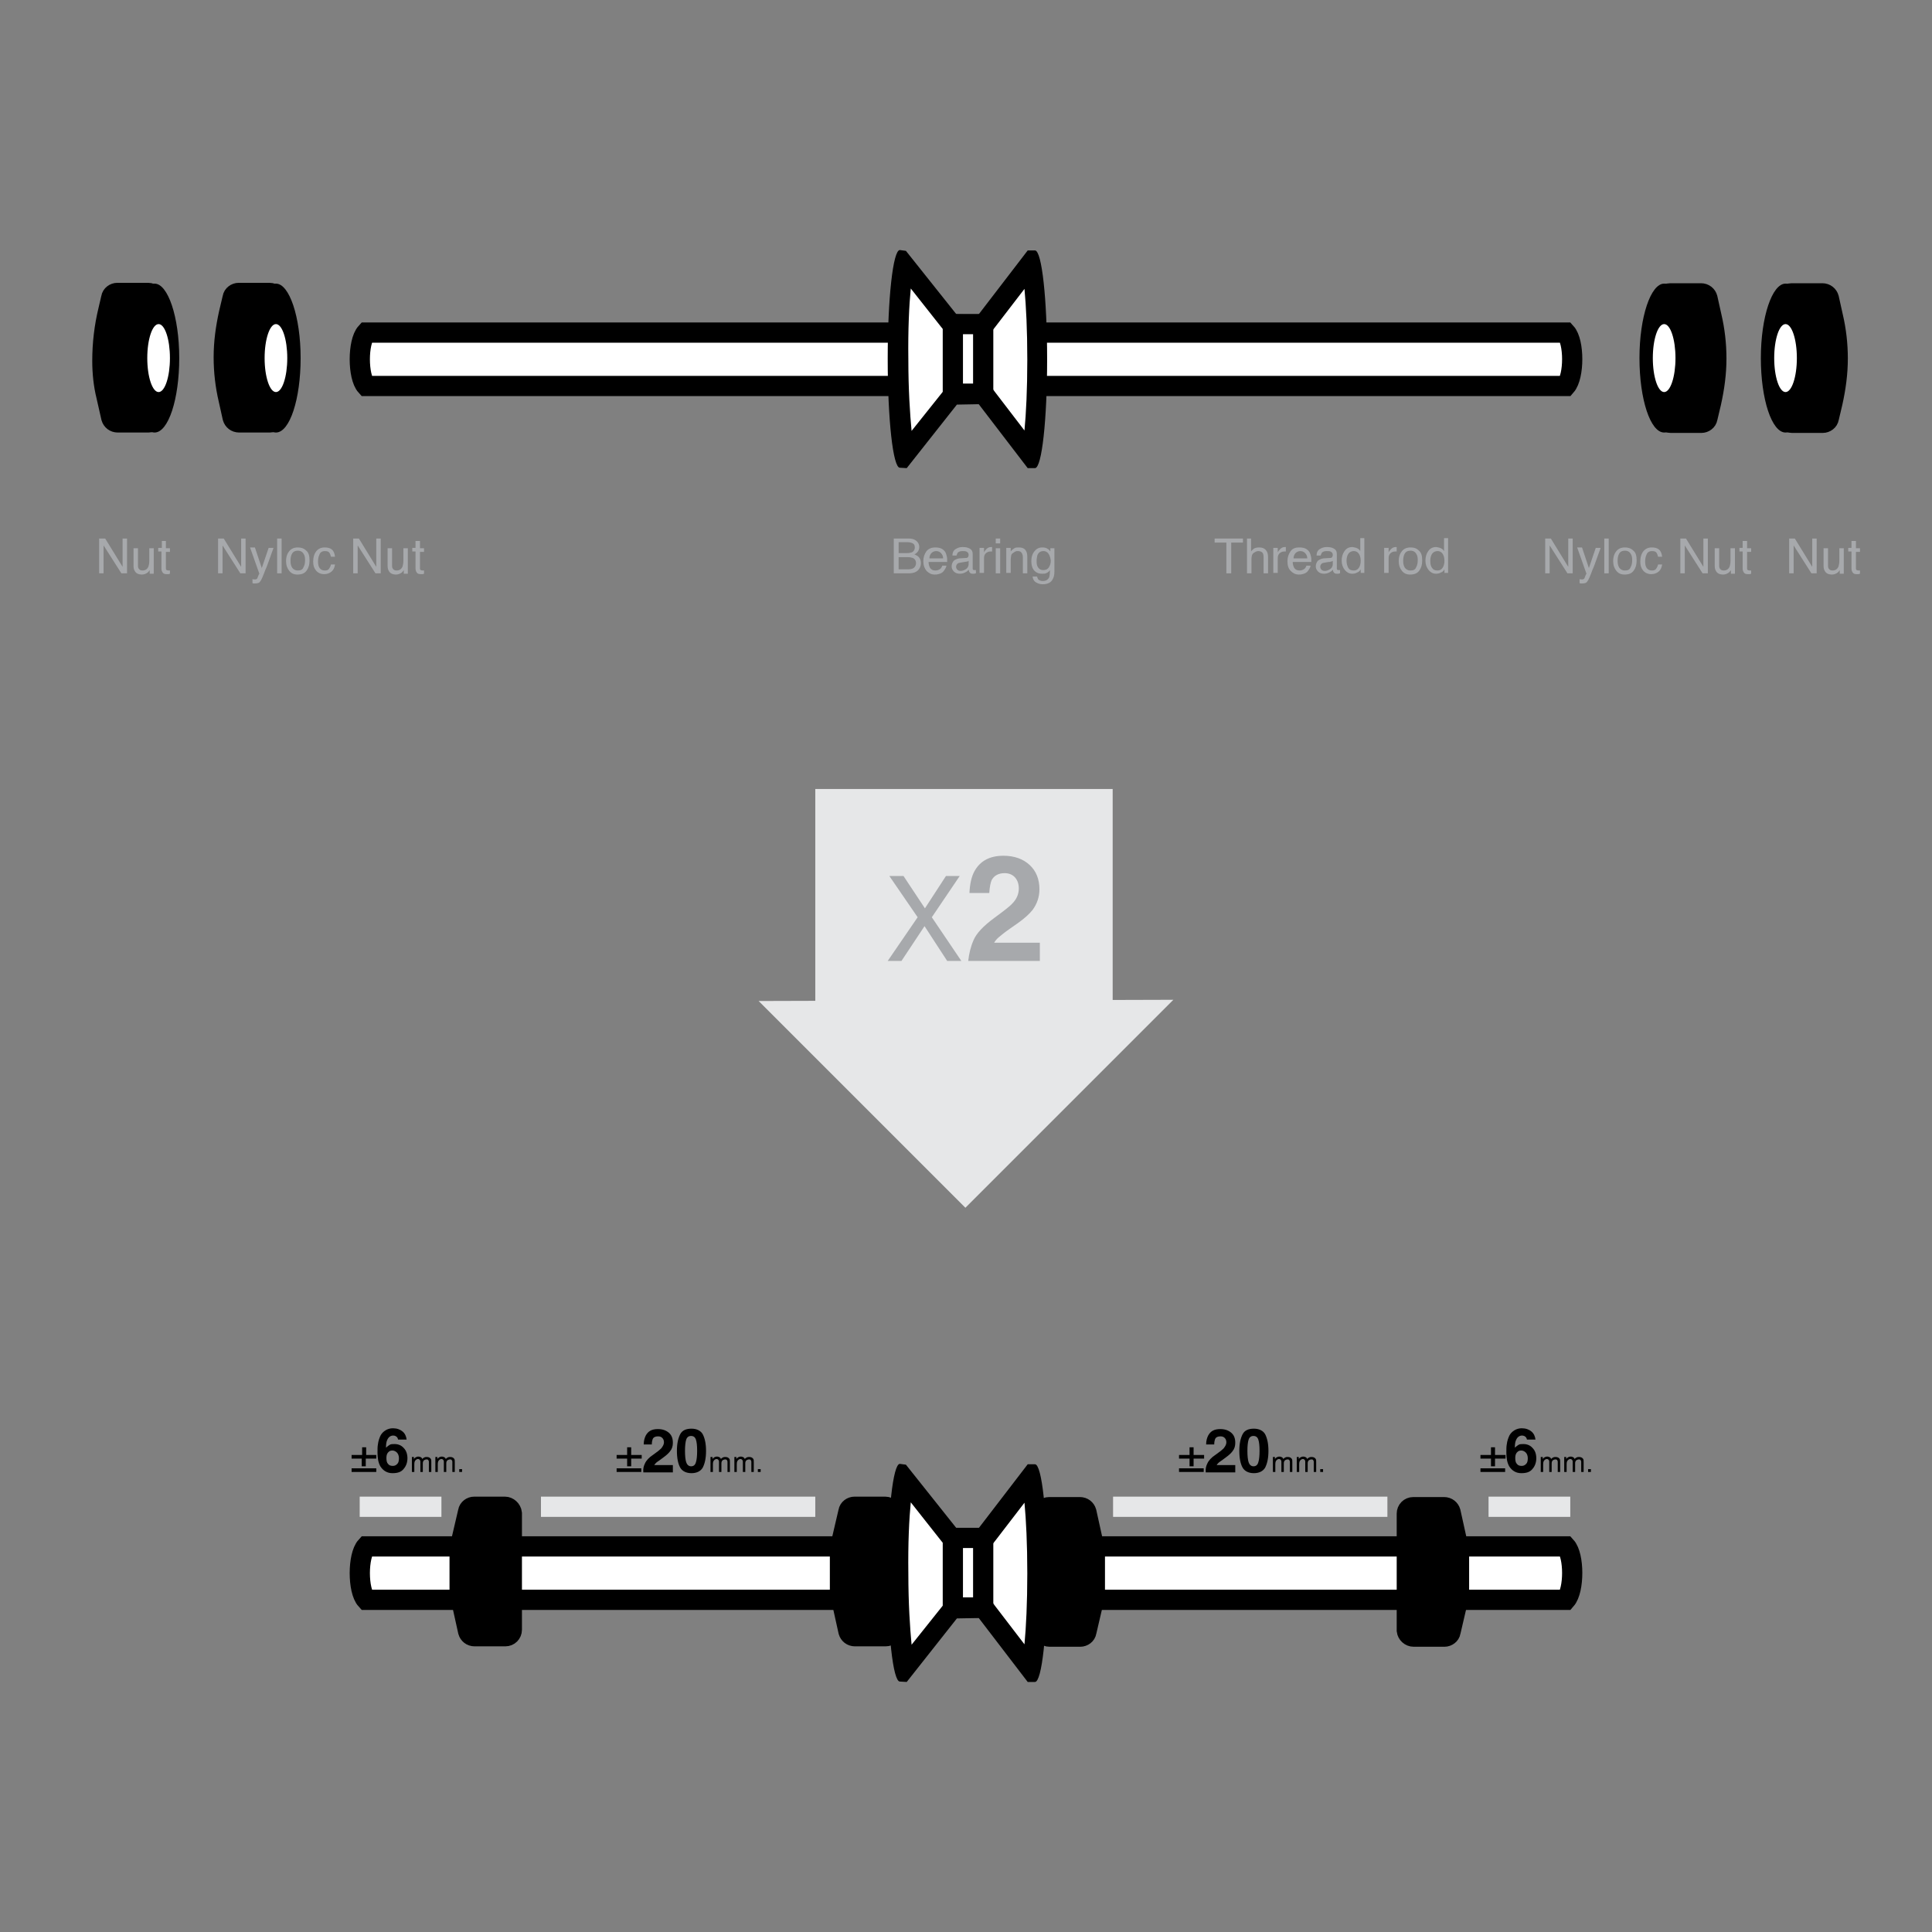 <?xml version="1.0" encoding="utf-8"?>
<!-- Generator: Adobe Illustrator 19.1.0, SVG Export Plug-In . SVG Version: 6.00 Build 0)  -->
<svg version="1.1" id="Layer_1" xmlns="http://www.w3.org/2000/svg" xmlns:xlink="http://www.w3.org/1999/xlink" x="0px" y="0px"
	 viewBox="0 0 477.5 477.5" style="enable-background:new 0 0 477.5 477.5;" xml:space="preserve">
<rect x="0" y="0" width="477.5" height="477.5" fill="#808080" stroke="none"/>
<style type="text/css">
	.st0{fill:#FFFFFF;stroke:#000000;stroke-width:5;stroke-miterlimit:10;}
	.st1{fill:#FFFFFF;}
	.st2{stroke:#000000;stroke-width:5;stroke-miterlimit:10;}
	.st3{fill:#A7A9AC;}
	.st4{fill:#E6E7E8;}
	.st5{stroke:#E6E7E8;stroke-width:5;stroke-miterlimit:10;}
</style>
<g>
	<path class="st0" d="M387,395.4H90.5c-2.1-2.3-2.1-10.9,0-13.2H387C389.1,384.5,389.1,393,387,395.4z"/>
	<g>
		<g>
			<path class="st1" d="M243.2,397.3l-7.9,0.2l-11.8,14.8c-0.8-3.5-1.6-12-1.6-23.7c0-11.5,0.8-20,1.6-23.5l11.8,14.9l7.8,0.2
				l11.6-15.2c0.8,3.5,1.6,12,1.6,23.7s-0.8,20.2-1.6,23.7L243.2,397.3z"/>
			<path d="M225.1,371.3l7.5,9.5l1.5,1.8l2.3,0.1l5.4,0.1l2.5,0.1l1.6-2l7.3-9.5c0.4,4.2,0.7,10.1,0.7,17.5c0,7.3-0.3,13.3-0.7,17.5
				l-7.2-9.4l-1.5-2l-2.5,0.1l-5.4,0.1l-2.3,0.1l-1.5,1.8l-7.5,9.4c-0.4-4.2-0.8-10.2-0.8-17.6C224.4,381.4,224.7,375.4,225.1,371.3
				 M222.4,361.8c-1.7,0-3,12-3,26.9s1.3,26.9,3,26.9l1.7,0.1l12.4-15.7l5.4-0.1l12.1,15.8h1.8c1.7,0,3-12,3-26.9
				c0-14.8-1.3-26.9-3-26.9h-1.8l-12.2,15.9l-5.4-0.1l-12.5-15.7L222.4,361.8L222.4,361.8z"/>
		</g>
		<rect x="235.5" y="380.1" class="st0" width="7.5" height="17.2"/>
	</g>
	<path class="st2" d="M259.4,404.5h7.6c0.7,0,1.4-0.5,1.5-1.2l2.1-9c0-0.1,0-0.2,0-0.4v-10.4c0-0.1,0-0.2,0-0.3l-2.1-9.5
		c-0.2-0.7-0.8-1.2-1.6-1.2h-7.6c-0.9,0-1.6,0.7-1.6,1.6v28.9C257.8,403.8,258.5,404.5,259.4,404.5z"/>
	<path class="st2" d="M218.8,372.4h-7.6c-0.7,0-1.4,0.5-1.5,1.2l-2.1,9c0,0.1,0,0.2,0,0.4v10.4c0,0.1,0,0.2,0,0.3l2.1,9.5
		c0.2,0.7,0.8,1.2,1.6,1.2h7.6c0.9,0,1.6-0.7,1.6-1.6V374C220.4,373.1,219.6,372.4,218.8,372.4z"/>
	<path class="st2" d="M349.4,404.5h7.6c0.7,0,1.4-0.5,1.5-1.2l2.1-9c0-0.1,0-0.2,0-0.4v-10.4c0-0.1,0-0.2,0-0.3l-2.1-9.5
		c-0.2-0.7-0.8-1.2-1.6-1.2h-7.6c-0.9,0-1.6,0.7-1.6,1.6v28.9C347.8,403.8,348.5,404.5,349.4,404.5z"/>
	<path class="st2" d="M124.8,372.4h-7.6c-0.7,0-1.4,0.5-1.5,1.2l-2.1,9c0,0.1,0,0.2,0,0.4v10.4c0,0.1,0,0.2,0,0.3l2.1,9.5
		c0.2,0.7,0.8,1.2,1.6,1.2h7.6c0.9,0,1.6-0.7,1.6-1.6V374C126.4,373.1,125.6,372.4,124.8,372.4z"/>
</g>
<g>
	<path class="st0" d="M387,95.4H90.5c-2.1-2.3-2.1-10.9,0-13.2H387C389.1,84.5,389.1,93,387,95.4z"/>
	<g>
		<g>
			<path class="st1" d="M243.2,97.3l-7.9,0.2l-11.8,14.8c-0.8-3.5-1.6-12-1.6-23.7c0-11.5,0.8-20,1.6-23.5l11.8,14.9l7.8,0.2
				l11.6-15.2c0.8,3.5,1.6,12,1.6,23.7s-0.8,20.2-1.6,23.7L243.2,97.3z"/>
			<path d="M225.1,71.3l7.5,9.5l1.5,1.8l2.3,0.1l5.4,0.1l2.5,0.1l1.6-2l7.3-9.5c0.4,4.2,0.7,10.1,0.7,17.5s-0.3,13.3-0.7,17.5
				l-7.2-9.4l-1.5-2l-2.5,0.1l-5.4,0.1l-2.3,0.1l-1.5,1.8l-7.5,9.4c-0.4-4.2-0.8-10.2-0.8-17.6C224.4,81.4,224.7,75.4,225.1,71.3
				 M222.4,61.8c-1.7,0-3,12-3,26.9s1.3,26.9,3,26.9l1.7,0.1l12.4-15.7l5.4-0.1l12.1,15.8h1.8c1.7,0,3-12,3-26.9
				c0-14.8-1.3-26.9-3-26.9h-1.8l-12.2,15.9l-5.4-0.1l-12.5-15.7L222.4,61.8L222.4,61.8z"/>
		</g>
		<rect x="235.5" y="80.1" class="st0" width="7.5" height="17.2"/>
	</g>
	<path class="st2" d="M36.6,72.4H29c-0.7,0-1.4,0.5-1.5,1.2l-0.7,3c-1,4.1-1.5,8.3-1.5,12.6v0c0,2.9,0.3,5.9,1,8.7l1.2,5.3
		c0.2,0.7,0.8,1.2,1.6,1.2h7.6c0.9,0,1.6-0.7,1.6-1.6V74C38.2,73.1,37.5,72.4,36.6,72.4z"/>
	<g>
		<path d="M38.2,104.3c-1.1-0.8-3.6-6.2-3.6-15.8s2.4-15,3.6-15.8c1.1,0.8,3.6,6.2,3.6,15.8S39.3,103.5,38.2,104.3z"/>
		<path d="M38.2,78.7c0.6,2.4,1.1,5.7,1.1,9.8s-0.5,7.4-1.1,9.8c-0.6-2.4-1.1-5.7-1.1-9.8S37.6,81.1,38.2,78.7 M38.2,70.1
			c-3.3,0-6.1,8.2-6.1,18.4s2.7,18.4,6.1,18.4s6.1-8.2,6.1-18.4S41.5,70.1,38.2,70.1L38.2,70.1z"/>
	</g>
	<path class="st2" d="M66.6,72.4H59c-0.7,0-1.4,0.5-1.5,1.2l-0.9,3.8c-0.8,3.6-1.3,7.2-1.3,10.9v0c0,3.5,0.4,7,1.2,10.4l1,4.5
		c0.2,0.7,0.8,1.2,1.6,1.2h7.6c0.9,0,1.6-0.7,1.6-1.6V74C68.2,73.1,67.5,72.4,66.6,72.4z"/>
	<g>
		<path d="M68.2,104.3c-1.1-0.8-3.6-6.2-3.6-15.8c0-9.7,2.4-15,3.6-15.8c1.1,0.8,3.6,6.2,3.6,15.8C71.8,98.1,69.3,103.5,68.2,104.3z
			"/>
		<path d="M68.2,78.7c0.6,2.4,1.1,5.7,1.1,9.8s-0.5,7.4-1.1,9.8c-0.6-2.4-1.1-5.7-1.1-9.8S67.6,81.1,68.2,78.7 M68.2,70.1
			c-3.3,0-6.1,8.2-6.1,18.4c0,10.2,2.7,18.4,6.1,18.4s6.1-8.2,6.1-18.4C74.3,78.3,71.5,70.1,68.2,70.1L68.2,70.1z"/>
	</g>
	<path class="st2" d="M442.9,104.5h7.6c0.7,0,1.4-0.5,1.5-1.2l0.9-3.8c0.8-3.6,1.3-7.2,1.3-10.9v0c0-3.5-0.4-7-1.2-10.4l-1-4.5
		c-0.2-0.7-0.8-1.2-1.6-1.2h-7.6c-0.9,0-1.6,0.7-1.6,1.6v28.9C441.3,103.8,442,104.5,442.9,104.5z"/>
	<g>
		<path d="M441.3,104.3c-1.1-0.8-3.6-6.2-3.6-15.8c0-9.7,2.4-15,3.6-15.8c1.1,0.8,3.6,6.2,3.6,15.8
			C444.9,98.1,442.4,103.5,441.3,104.3z"/>
		<path d="M441.3,78.7c0.6,2.4,1.1,5.7,1.1,9.8s-0.5,7.4-1.1,9.8c-0.6-2.4-1.1-5.7-1.1-9.8S440.7,81.1,441.3,78.7 M441.3,70.1
			c-3.3,0-6.1,8.2-6.1,18.4c0,10.2,2.7,18.4,6.1,18.4c3.3,0,6.1-8.2,6.1-18.4C447.4,78.3,444.7,70.1,441.3,70.1L441.3,70.1z"/>
	</g>
	<path class="st2" d="M412.9,104.5h7.6c0.7,0,1.4-0.5,1.5-1.2l0.9-3.8c0.8-3.6,1.3-7.2,1.3-10.9v0c0-3.5-0.4-7-1.2-10.4l-1-4.5
		c-0.2-0.7-0.8-1.2-1.6-1.2h-7.6c-0.9,0-1.6,0.7-1.6,1.6v28.9C411.3,103.8,412,104.5,412.9,104.5z"/>
	<g>
		<path d="M411.3,104.3c-1.1-0.8-3.6-6.2-3.6-15.8c0-9.7,2.4-15,3.6-15.8c1.1,0.8,3.6,6.2,3.6,15.8
			C414.9,98.1,412.4,103.5,411.3,104.3z"/>
		<path d="M411.3,78.7c0.6,2.4,1.1,5.7,1.1,9.8s-0.5,7.4-1.1,9.8c-0.6-2.4-1.1-5.7-1.1-9.8S410.7,81.1,411.3,78.7 M411.3,70.1
			c-3.3,0-6.1,8.2-6.1,18.4c0,10.2,2.7,18.4,6.1,18.4s6.1-8.2,6.1-18.4C417.4,78.3,414.7,70.1,411.3,70.1L411.3,70.1z"/>
	</g>
	<g>
		<ellipse class="st1" cx="68.2" cy="88.5" rx="2.8" ry="8.4"/>
	</g>
	<g>
		<ellipse class="st1" cx="39.2" cy="88.5" rx="2.8" ry="8.4"/>
	</g>
	<g>
		<ellipse class="st1" cx="411.3" cy="88.5" rx="2.8" ry="8.4"/>
	</g>
	<g>
		<ellipse class="st1" cx="441.3" cy="88.5" rx="2.8" ry="8.4"/>
	</g>
	<g>
		<path class="st3" d="M24.6,133.1h1.4l4.3,7v-7h1.1v8.6H30l-4.4-6.9v6.9h-1.1V133.1z"/>
		<path class="st3" d="M34.1,135.4v4.2c0,0.3,0,0.6,0.1,0.8c0.2,0.4,0.5,0.6,1,0.6c0.7,0,1.2-0.3,1.5-1c0.1-0.4,0.2-0.8,0.2-1.4
			v-3.1H38v6.3h-1l0-0.9c-0.1,0.2-0.3,0.4-0.5,0.6c-0.4,0.3-0.9,0.5-1.4,0.5c-0.9,0-1.5-0.3-1.8-0.9c-0.2-0.3-0.3-0.7-0.3-1.3v-4.3
			H34.1z"/>
		<path class="st3" d="M40,133.7H41v1.8h1v0.9h-1v4.1c0,0.2,0.1,0.4,0.2,0.4c0.1,0,0.2,0.1,0.4,0.1c0.1,0,0.1,0,0.2,0s0.1,0,0.2,0
			v0.8c-0.1,0-0.2,0.1-0.4,0.1s-0.3,0-0.4,0c-0.5,0-0.8-0.1-1-0.4s-0.3-0.6-0.3-1v-4.2h-0.8v-0.9H40V133.7z"/>
	</g>
	<g>
		<path class="st3" d="M53.9,133.1h1.4l4.3,7v-7h1.1v8.6h-1.3l-4.4-6.9v6.9h-1.1V133.1z"/>
		<path class="st3" d="M66.4,135.4h1.2c-0.1,0.4-0.5,1.3-1,2.8c-0.4,1.1-0.7,2-1,2.6c-0.6,1.6-1,2.6-1.3,2.9
			c-0.2,0.4-0.7,0.5-1.3,0.5c-0.1,0-0.3,0-0.3,0c-0.1,0-0.2,0-0.3-0.1v-1c0.2,0.1,0.3,0.1,0.4,0.1c0.1,0,0.2,0,0.2,0
			c0.2,0,0.3,0,0.4-0.1c0.1-0.1,0.2-0.1,0.2-0.2c0,0,0.1-0.2,0.2-0.5c0.1-0.3,0.2-0.5,0.3-0.6l-2.3-6.5H63l1.7,5.1L66.4,135.4z"/>
		<path class="st3" d="M68.5,133.1h1.1v8.6h-1.1V133.1z"/>
		<path class="st3" d="M75.7,136.1c0.6,0.5,0.8,1.3,0.8,2.4c0,1-0.2,1.8-0.7,2.5c-0.5,0.7-1.2,1-2.3,1c-0.9,0-1.5-0.3-2-0.9
			c-0.5-0.6-0.8-1.4-0.8-2.4c0-1.1,0.3-1.9,0.8-2.5c0.5-0.6,1.2-0.9,2.1-0.9C74.4,135.3,75.1,135.5,75.7,136.1z M75,140.2
			c0.3-0.5,0.4-1.1,0.4-1.8c0-0.6-0.1-1.1-0.3-1.4c-0.3-0.6-0.8-0.9-1.5-0.9c-0.6,0-1.1,0.2-1.4,0.7c-0.3,0.5-0.4,1.1-0.4,1.8
			c0,0.7,0.1,1.2,0.4,1.7c0.3,0.4,0.7,0.7,1.4,0.7C74.3,141,74.8,140.8,75,140.2z"/>
		<path class="st3" d="M82,135.8c0.4,0.3,0.7,0.9,0.8,1.8h-1c-0.1-0.4-0.2-0.7-0.4-1s-0.6-0.4-1.1-0.4c-0.7,0-1.2,0.3-1.4,1
			c-0.2,0.4-0.3,1-0.3,1.6c0,0.6,0.1,1.2,0.4,1.6c0.3,0.4,0.7,0.6,1.3,0.6c0.4,0,0.8-0.1,1-0.4s0.4-0.6,0.5-1.1h1
			c-0.1,0.8-0.4,1.4-0.9,1.8s-1.1,0.6-1.8,0.6c-0.8,0-1.5-0.3-2-0.9s-0.7-1.3-0.7-2.2c0-1.1,0.3-2,0.8-2.6s1.2-0.9,2-0.9
			C80.9,135.3,81.5,135.4,82,135.8z"/>
		<path class="st3" d="M87.3,133.1h1.4l4.3,7v-7h1.1v8.6h-1.3l-4.4-6.9v6.9h-1.1V133.1z"/>
		<path class="st3" d="M96.9,135.4v4.2c0,0.3,0,0.6,0.1,0.8c0.2,0.4,0.5,0.6,1,0.6c0.7,0,1.2-0.3,1.5-1c0.1-0.4,0.2-0.8,0.2-1.4
			v-3.1h1.1v6.3h-1l0-0.9c-0.1,0.2-0.3,0.4-0.5,0.6c-0.4,0.3-0.9,0.5-1.4,0.5c-0.9,0-1.5-0.3-1.8-0.9c-0.2-0.3-0.3-0.7-0.3-1.3v-4.3
			H96.9z"/>
		<path class="st3" d="M102.7,133.7h1.1v1.8h1v0.9h-1v4.1c0,0.2,0.1,0.4,0.2,0.4c0.1,0,0.2,0.1,0.4,0.1c0.1,0,0.1,0,0.2,0
			s0.1,0,0.2,0v0.8c-0.1,0-0.2,0.1-0.4,0.1s-0.3,0-0.4,0c-0.5,0-0.8-0.1-1-0.4s-0.3-0.6-0.3-1v-4.2h-0.8v-0.9h0.8V133.7z"/>
	</g>
	<g>
		<path class="st3" d="M220.9,133.1h3.7c1,0,1.7,0.3,2.2,0.9c0.3,0.4,0.4,0.8,0.4,1.2c0,0.5-0.2,1-0.5,1.3c-0.2,0.2-0.4,0.4-0.7,0.5
			c0.4,0.2,0.8,0.4,1,0.6c0.4,0.4,0.6,0.9,0.6,1.6c0,0.6-0.2,1.1-0.5,1.5c-0.5,0.7-1.4,1-2.5,1h-3.7V133.1z M224.2,136.7
			c0.5,0,0.9-0.1,1.2-0.2c0.4-0.2,0.7-0.6,0.7-1.2c0-0.6-0.2-0.9-0.7-1.1c-0.3-0.1-0.6-0.2-1.2-0.2h-2.1v2.7H224.2z M224.6,140.7
			c0.7,0,1.2-0.2,1.5-0.6c0.2-0.3,0.3-0.6,0.3-0.9c0-0.6-0.3-1.1-0.8-1.3c-0.3-0.1-0.7-0.2-1.2-0.2h-2.3v3H224.6z"/>
		<path class="st3" d="M232.7,135.6c0.4,0.2,0.7,0.5,0.9,0.8c0.2,0.3,0.3,0.7,0.4,1.1c0.1,0.3,0.1,0.8,0.1,1.4h-4.6
			c0,0.6,0.2,1.2,0.4,1.5c0.3,0.4,0.7,0.6,1.3,0.6c0.5,0,1-0.2,1.3-0.5c0.2-0.2,0.3-0.5,0.4-0.7h1c0,0.2-0.1,0.5-0.3,0.8
			s-0.3,0.5-0.5,0.7c-0.3,0.3-0.7,0.5-1.2,0.6c-0.3,0.1-0.5,0.1-0.9,0.1c-0.8,0-1.4-0.3-2-0.9c-0.5-0.6-0.8-1.4-0.8-2.4
			c0-1,0.3-1.8,0.8-2.5c0.5-0.6,1.3-0.9,2.1-0.9C231.8,135.3,232.3,135.4,232.7,135.6z M233.1,138.1c0-0.5-0.1-0.8-0.3-1.1
			c-0.3-0.5-0.8-0.8-1.4-0.8c-0.5,0-0.9,0.2-1.2,0.5s-0.5,0.8-0.5,1.3H233.1z"/>
		<path class="st3" d="M238.8,137.9c0.2,0,0.4-0.1,0.5-0.3c0-0.1,0.1-0.2,0.1-0.4c0-0.4-0.1-0.6-0.4-0.8c-0.3-0.2-0.6-0.2-1.1-0.2
			c-0.5,0-0.9,0.1-1.2,0.4c-0.1,0.2-0.2,0.4-0.3,0.7h-1c0-0.8,0.3-1.3,0.8-1.6s1-0.5,1.7-0.5c0.7,0,1.3,0.1,1.8,0.4
			c0.5,0.3,0.7,0.7,0.7,1.3v3.6c0,0.1,0,0.2,0.1,0.3s0.1,0.1,0.3,0.1c0,0,0.1,0,0.2,0s0.1,0,0.2,0v0.8c-0.2,0-0.3,0.1-0.4,0.1
			s-0.2,0-0.4,0c-0.4,0-0.6-0.1-0.8-0.4c-0.1-0.1-0.1-0.3-0.2-0.6c-0.2,0.3-0.5,0.5-0.9,0.7s-0.8,0.3-1.3,0.3
			c-0.6,0-1.1-0.2-1.4-0.5c-0.4-0.4-0.6-0.8-0.6-1.3c0-0.6,0.2-1,0.5-1.4c0.4-0.3,0.8-0.5,1.4-0.6L238.8,137.9z M236.6,140.8
			c0.2,0.2,0.5,0.3,0.8,0.3c0.4,0,0.7-0.1,1.1-0.3c0.6-0.3,0.9-0.8,0.9-1.4v-0.8c-0.1,0.1-0.3,0.2-0.5,0.2s-0.4,0.1-0.6,0.1
			l-0.6,0.1c-0.4,0.1-0.7,0.1-0.9,0.2c-0.3,0.2-0.5,0.5-0.5,0.9C236.3,140.3,236.4,140.6,236.6,140.8z"/>
		<path class="st3" d="M242.2,135.4h1v1.1c0.1-0.2,0.3-0.5,0.6-0.8s0.7-0.5,1.1-0.5c0,0,0.1,0,0.1,0s0.1,0,0.2,0v1.1
			c-0.1,0-0.1,0-0.2,0s-0.1,0-0.2,0c-0.5,0-0.9,0.2-1.2,0.5s-0.4,0.7-0.4,1.2v3.6h-1.1V135.4z"/>
		<path class="st3" d="M246.1,133.1h1.1v1.2h-1.1V133.1z M246.1,135.5h1.1v6.2h-1.1V135.5z"/>
		<path class="st3" d="M248.8,135.4h1v0.9c0.3-0.4,0.6-0.6,0.9-0.8s0.7-0.2,1.1-0.2c0.9,0,1.5,0.3,1.8,0.9c0.2,0.3,0.3,0.8,0.3,1.5
			v4h-1.1v-4c0-0.4-0.1-0.7-0.2-0.9c-0.2-0.4-0.5-0.6-1-0.6c-0.2,0-0.5,0-0.6,0.1c-0.3,0.1-0.5,0.3-0.8,0.5
			c-0.2,0.2-0.3,0.4-0.3,0.6s-0.1,0.5-0.1,0.9v3.3h-1.1V135.4z"/>
		<path class="st3" d="M259,135.7c0.2,0.1,0.4,0.3,0.6,0.6v-0.8h1v5.7c0,0.8-0.1,1.4-0.4,1.9c-0.4,0.9-1.3,1.3-2.5,1.3
			c-0.7,0-1.2-0.2-1.7-0.5c-0.5-0.3-0.7-0.8-0.8-1.4h1.1c0.1,0.3,0.2,0.5,0.3,0.7c0.2,0.2,0.6,0.4,1.1,0.4c0.8,0,1.3-0.3,1.6-0.9
			c0.1-0.3,0.2-0.9,0.2-1.8c-0.2,0.3-0.5,0.6-0.8,0.7c-0.3,0.2-0.7,0.2-1.2,0.2c-0.7,0-1.3-0.2-1.8-0.7s-0.8-1.3-0.8-2.4
			c0-1.1,0.3-1.9,0.8-2.5s1.1-0.9,1.9-0.9C258.2,135.3,258.6,135.4,259,135.7z M259.1,136.8c-0.3-0.4-0.7-0.6-1.2-0.6
			c-0.7,0-1.2,0.3-1.5,1c-0.1,0.4-0.2,0.9-0.2,1.5c0,0.7,0.1,1.2,0.4,1.6c0.3,0.4,0.7,0.6,1.2,0.6c0.8,0,1.3-0.3,1.6-1
			c0.2-0.4,0.3-0.8,0.3-1.4C259.6,137.8,259.4,137.2,259.1,136.8z"/>
	</g>
	<g>
		<path class="st3" d="M307.2,133.1v1h-2.9v7.6h-1.2v-7.6h-2.9v-1H307.2z"/>
		<path class="st3" d="M308.1,133.1h1.1v3.2c0.2-0.3,0.5-0.5,0.7-0.7c0.3-0.2,0.8-0.3,1.3-0.3c0.9,0,1.5,0.3,1.9,1
			c0.2,0.3,0.3,0.8,0.3,1.4v4h-1.1v-4c0-0.5-0.1-0.8-0.2-1c-0.2-0.3-0.6-0.5-1.1-0.5c-0.4,0-0.8,0.2-1.2,0.5s-0.5,0.9-0.5,1.7v3.3
			h-1.1V133.1z"/>
		<path class="st3" d="M314.8,135.4h1v1.1c0.1-0.2,0.3-0.5,0.6-0.8s0.7-0.5,1.1-0.5c0,0,0.1,0,0.1,0s0.1,0,0.2,0v1.1
			c-0.1,0-0.1,0-0.2,0s-0.1,0-0.2,0c-0.5,0-0.9,0.2-1.2,0.5s-0.4,0.7-0.4,1.2v3.6h-1.1V135.4z"/>
		<path class="st3" d="M322.7,135.6c0.4,0.2,0.7,0.5,0.9,0.8c0.2,0.3,0.3,0.7,0.4,1.1c0.1,0.3,0.1,0.8,0.1,1.4h-4.6
			c0,0.6,0.2,1.2,0.4,1.5c0.3,0.4,0.7,0.6,1.3,0.6c0.5,0,1-0.2,1.3-0.5c0.2-0.2,0.3-0.5,0.4-0.7h1c0,0.2-0.1,0.5-0.3,0.8
			s-0.3,0.5-0.5,0.7c-0.3,0.3-0.7,0.5-1.2,0.6c-0.3,0.1-0.5,0.1-0.9,0.1c-0.8,0-1.4-0.3-2-0.9s-0.8-1.4-0.8-2.4c0-1,0.3-1.8,0.8-2.5
			s1.3-0.9,2.1-0.9C321.8,135.3,322.3,135.4,322.7,135.6z M323.1,138.1c0-0.5-0.1-0.8-0.3-1.1c-0.3-0.5-0.8-0.8-1.4-0.8
			c-0.5,0-0.9,0.2-1.2,0.5s-0.5,0.8-0.5,1.3H323.1z"/>
		<path class="st3" d="M328.8,137.9c0.2,0,0.4-0.1,0.5-0.3c0-0.1,0.1-0.2,0.1-0.4c0-0.4-0.1-0.6-0.4-0.8s-0.6-0.2-1.1-0.2
			c-0.5,0-0.9,0.1-1.2,0.4c-0.1,0.2-0.2,0.4-0.3,0.7h-1c0-0.8,0.3-1.3,0.8-1.6c0.5-0.3,1-0.5,1.7-0.5c0.7,0,1.3,0.1,1.8,0.4
			c0.5,0.3,0.7,0.7,0.7,1.3v3.6c0,0.1,0,0.2,0.1,0.3s0.1,0.1,0.3,0.1c0,0,0.1,0,0.2,0s0.1,0,0.2,0v0.8c-0.2,0-0.3,0.1-0.4,0.1
			s-0.2,0-0.4,0c-0.4,0-0.6-0.1-0.8-0.4c-0.1-0.1-0.1-0.3-0.2-0.6c-0.2,0.3-0.5,0.5-0.9,0.7s-0.8,0.3-1.3,0.3
			c-0.6,0-1.1-0.2-1.4-0.5c-0.4-0.4-0.6-0.8-0.6-1.3c0-0.6,0.2-1,0.5-1.4c0.4-0.3,0.8-0.5,1.4-0.6L328.8,137.9z M326.6,140.8
			c0.2,0.2,0.5,0.3,0.8,0.3c0.4,0,0.7-0.1,1.1-0.3c0.6-0.3,0.9-0.8,0.9-1.4v-0.8c-0.1,0.1-0.3,0.2-0.5,0.2c-0.2,0.1-0.4,0.1-0.6,0.1
			l-0.6,0.1c-0.4,0.1-0.7,0.1-0.9,0.2c-0.3,0.2-0.5,0.5-0.5,0.9C326.3,140.3,326.4,140.6,326.6,140.8z"/>
		<path class="st3" d="M335.6,135.6c0.2,0.1,0.4,0.3,0.6,0.6v-3.2h1v8.6h-0.9v-0.9c-0.2,0.4-0.5,0.7-0.9,0.8
			c-0.3,0.2-0.7,0.3-1.2,0.3c-0.7,0-1.3-0.3-1.8-0.9s-0.8-1.4-0.8-2.3c0-0.9,0.2-1.7,0.7-2.4c0.5-0.7,1.1-1,2-1
			C334.9,135.3,335.3,135.4,335.6,135.6z M333.2,140.3c0.3,0.5,0.7,0.7,1.4,0.7c0.5,0,0.9-0.2,1.2-0.6c0.3-0.4,0.5-1,0.5-1.8
			c0-0.8-0.2-1.4-0.5-1.8c-0.3-0.4-0.7-0.6-1.2-0.6c-0.5,0-1,0.2-1.3,0.6c-0.3,0.4-0.5,1-0.5,1.8C332.8,139.3,333,139.9,333.2,140.3
			z"/>
		<path class="st3" d="M342.2,135.4h1v1.1c0.1-0.2,0.3-0.5,0.6-0.8s0.7-0.5,1.1-0.5c0,0,0.1,0,0.1,0s0.1,0,0.2,0v1.1
			c-0.1,0-0.1,0-0.2,0s-0.1,0-0.2,0c-0.5,0-0.9,0.2-1.2,0.5s-0.4,0.7-0.4,1.2v3.6h-1.1V135.4z"/>
		<path class="st3" d="M350.7,136.1c0.6,0.5,0.8,1.3,0.8,2.4c0,1-0.2,1.8-0.7,2.5c-0.5,0.7-1.2,1-2.3,1c-0.9,0-1.5-0.3-2-0.9
			c-0.5-0.6-0.8-1.4-0.8-2.4c0-1.1,0.3-1.9,0.8-2.5c0.5-0.6,1.2-0.9,2.1-0.9C349.5,135.3,350.1,135.5,350.7,136.1z M350,140.2
			c0.3-0.5,0.4-1.1,0.4-1.8c0-0.6-0.1-1.1-0.3-1.4c-0.3-0.6-0.8-0.9-1.5-0.9c-0.6,0-1.1,0.2-1.4,0.7c-0.3,0.5-0.4,1.1-0.4,1.8
			c0,0.7,0.1,1.2,0.4,1.7c0.3,0.4,0.7,0.7,1.4,0.7C349.3,141,349.8,140.8,350,140.2z"/>
		<path class="st3" d="M356.3,135.6c0.2,0.1,0.4,0.3,0.6,0.6v-3.2h1v8.6H357v-0.9c-0.2,0.4-0.5,0.7-0.9,0.8
			c-0.3,0.2-0.7,0.3-1.2,0.3c-0.7,0-1.3-0.3-1.8-0.9s-0.8-1.4-0.8-2.3c0-0.9,0.2-1.7,0.7-2.4c0.5-0.7,1.1-1,2-1
			C355.6,135.3,356,135.4,356.3,135.6z M353.9,140.3c0.3,0.5,0.7,0.7,1.4,0.7c0.5,0,0.9-0.2,1.2-0.6c0.3-0.4,0.5-1,0.5-1.8
			c0-0.8-0.2-1.4-0.5-1.8c-0.3-0.4-0.7-0.6-1.2-0.6c-0.5,0-1,0.2-1.3,0.6c-0.3,0.4-0.5,1-0.5,1.8
			C353.5,139.3,353.6,139.9,353.9,140.3z"/>
	</g>
	<g>
		<path class="st3" d="M442.2,133.1h1.4l4.3,7v-7h1.1v8.6h-1.3l-4.4-6.9v6.9h-1.1V133.1z"/>
		<path class="st3" d="M451.8,135.4v4.2c0,0.3,0,0.6,0.1,0.8c0.2,0.4,0.5,0.6,1,0.6c0.7,0,1.2-0.3,1.5-1c0.1-0.4,0.2-0.8,0.2-1.4
			v-3.1h1.1v6.3h-1l0-0.9c-0.1,0.2-0.3,0.4-0.5,0.6c-0.4,0.3-0.9,0.5-1.4,0.5c-0.9,0-1.5-0.3-1.8-0.9c-0.2-0.3-0.3-0.7-0.3-1.3v-4.3
			H451.8z"/>
		<path class="st3" d="M457.6,133.7h1.1v1.8h1v0.9h-1v4.1c0,0.2,0.1,0.4,0.2,0.4c0.1,0,0.2,0.1,0.4,0.1c0.1,0,0.1,0,0.2,0
			s0.1,0,0.2,0v0.8c-0.1,0-0.2,0.1-0.4,0.1s-0.3,0-0.4,0c-0.5,0-0.8-0.1-1-0.4s-0.3-0.6-0.3-1v-4.2h-0.8v-0.9h0.8V133.7z"/>
	</g>
	<g>
		<path class="st3" d="M381.9,133.1h1.4l4.3,7v-7h1.1v8.6h-1.3l-4.4-6.9v6.9h-1.1V133.1z"/>
		<path class="st3" d="M394.4,135.4h1.2c-0.1,0.4-0.5,1.3-1,2.8c-0.4,1.1-0.7,2-1,2.6c-0.6,1.6-1,2.6-1.3,2.9
			c-0.2,0.4-0.7,0.5-1.3,0.5c-0.1,0-0.3,0-0.3,0c-0.1,0-0.2,0-0.3-0.1v-1c0.2,0.1,0.3,0.1,0.4,0.1s0.2,0,0.2,0c0.2,0,0.3,0,0.4-0.1
			s0.2-0.1,0.2-0.2c0,0,0.1-0.2,0.2-0.5c0.1-0.3,0.2-0.5,0.3-0.6l-2.3-6.5h1.2l1.7,5.1L394.4,135.4z"/>
		<path class="st3" d="M396.5,133.1h1.1v8.6h-1.1V133.1z"/>
		<path class="st3" d="M403.7,136.1c0.6,0.5,0.8,1.3,0.8,2.4c0,1-0.2,1.8-0.7,2.5s-1.2,1-2.3,1c-0.9,0-1.5-0.3-2-0.9
			c-0.5-0.6-0.8-1.4-0.8-2.4c0-1.1,0.3-1.9,0.8-2.5c0.5-0.6,1.2-0.9,2.1-0.9C402.4,135.3,403.1,135.5,403.7,136.1z M403,140.2
			c0.3-0.5,0.4-1.1,0.4-1.8c0-0.6-0.1-1.1-0.3-1.4c-0.3-0.6-0.8-0.9-1.5-0.9c-0.6,0-1.1,0.2-1.4,0.7c-0.3,0.5-0.4,1.1-0.4,1.8
			c0,0.7,0.1,1.2,0.4,1.7c0.3,0.4,0.7,0.7,1.4,0.7C402.3,141,402.8,140.8,403,140.2z"/>
		<path class="st3" d="M410,135.8c0.4,0.3,0.7,0.9,0.8,1.8h-1c-0.1-0.4-0.2-0.7-0.4-1s-0.6-0.4-1.1-0.4c-0.7,0-1.2,0.3-1.4,1
			c-0.2,0.4-0.3,1-0.3,1.6c0,0.6,0.1,1.2,0.4,1.6c0.3,0.4,0.7,0.6,1.3,0.6c0.4,0,0.8-0.1,1-0.4s0.4-0.6,0.5-1.1h1
			c-0.1,0.8-0.4,1.4-0.9,1.8s-1.1,0.6-1.8,0.6c-0.8,0-1.5-0.3-2-0.9s-0.7-1.3-0.7-2.2c0-1.1,0.3-2,0.8-2.6s1.2-0.9,2-0.9
			C408.9,135.3,409.5,135.4,410,135.8z"/>
		<path class="st3" d="M415.3,133.1h1.4l4.3,7v-7h1.1v8.6h-1.3l-4.4-6.9v6.9h-1.1V133.1z"/>
		<path class="st3" d="M424.9,135.4v4.2c0,0.3,0,0.6,0.1,0.8c0.2,0.4,0.5,0.6,1,0.6c0.7,0,1.2-0.3,1.5-1c0.1-0.4,0.2-0.8,0.2-1.4
			v-3.1h1.1v6.3h-1l0-0.9c-0.1,0.2-0.3,0.4-0.5,0.6c-0.4,0.3-0.9,0.5-1.4,0.5c-0.9,0-1.5-0.3-1.8-0.9c-0.2-0.3-0.3-0.7-0.3-1.3v-4.3
			H424.9z"/>
		<path class="st3" d="M430.7,133.7h1.1v1.8h1v0.9h-1v4.1c0,0.2,0.1,0.4,0.2,0.4c0.1,0,0.2,0.1,0.4,0.1c0.1,0,0.1,0,0.2,0
			s0.1,0,0.2,0v0.8c-0.1,0-0.2,0.1-0.4,0.1s-0.3,0-0.4,0c-0.5,0-0.8-0.1-1-0.4s-0.3-0.6-0.3-1v-4.2h-0.8v-0.9h0.8V133.7z"/>
	</g>
	<rect x="201.5" y="195" class="st4" width="73.5" height="64.1"/>
	<polygon class="st4" points="290,247.1 238.6,298.5 187.5,247.4 	"/>
	<g>
		<path class="st3" d="M222.8,237.5h-3.4l7.4-10.8l-7-10.2h3.5l5.3,8l5.2-8h3.4l-6.9,10.2l7.3,10.8h-3.5l-5.6-8.6L222.8,237.5z"/>
		<path class="st3" d="M240.6,232.4c0.7-1.7,2.4-3.5,5.1-5.5c2.3-1.7,3.9-2.9,4.5-3.6c1.1-1.1,1.6-2.4,1.6-3.7c0-1.1-0.3-2-0.9-2.7
			c-0.6-0.7-1.5-1.1-2.6-1.1c-1.5,0-2.6,0.6-3.2,1.7c-0.3,0.7-0.5,1.7-0.6,3.2h-4.9c0.1-2.2,0.5-4,1.2-5.3c1.4-2.6,3.8-3.9,7.2-3.9
			c2.7,0,4.9,0.8,6.5,2.3c1.6,1.5,2.4,3.5,2.4,6c0,1.9-0.6,3.6-1.7,5.1c-0.8,1-2,2.1-3.7,3.3l-2,1.4c-1.3,0.9-2.1,1.6-2.6,2
			c-0.5,0.4-0.9,0.9-1.2,1.4h11.3v4.5h-17.7C239.5,235.7,239.9,234,240.6,232.4z"/>
	</g>
</g>
<line class="st5" x1="201.5" y1="372.4" x2="133.7" y2="372.4"/>
<g>
	<path d="M152.4,360.5v-0.9h2.6v-1.9h1v1.9h2.6v0.9h-2.6v1.9h-1v-1.9H152.4z M158.5,362.9v0.9h-6.1v-0.9H158.5z"/>
	<path d="M159.4,361.7c0.3-0.7,1-1.5,2.1-2.2c1-0.7,1.6-1.2,1.9-1.5c0.4-0.5,0.7-1,0.7-1.5c0-0.4-0.1-0.8-0.4-1.1s-0.6-0.4-1.1-0.4
		c-0.6,0-1.1,0.2-1.3,0.7c-0.1,0.3-0.2,0.7-0.2,1.3h-2c0-0.9,0.2-1.6,0.5-2.2c0.6-1.1,1.5-1.6,3-1.6c1.1,0,2,0.3,2.7,0.9
		c0.7,0.6,1,1.4,1,2.5c0,0.8-0.2,1.5-0.7,2.1c-0.3,0.4-0.8,0.9-1.5,1.4l-0.8,0.6c-0.5,0.4-0.9,0.6-1.1,0.8c-0.2,0.2-0.4,0.4-0.5,0.6
		h4.6v1.8h-7.3C158.9,363,159.1,362.3,159.4,361.7z"/>
	<path d="M173.7,354.5c0.5,1,0.8,2.3,0.8,4.1s-0.3,3.1-0.8,4.1c-0.5,0.9-1.5,1.4-2.8,1.4s-2.3-0.5-2.8-1.4c-0.5-0.9-0.8-2.3-0.8-4.1
		s0.3-3.1,0.8-4.1c0.5-1,1.5-1.4,2.8-1.4S173.2,353.6,173.7,354.5z M169.6,361.4c0.2,0.6,0.6,1,1.2,1s1-0.3,1.2-1
		c0.2-0.6,0.3-1.6,0.3-2.8c0-1.3-0.1-2.2-0.3-2.8c-0.2-0.6-0.6-0.9-1.2-0.9s-1,0.3-1.2,0.9s-0.3,1.6-0.3,2.8
		C169.3,359.8,169.4,360.8,169.6,361.4z"/>
	<path d="M175.5,360.1h0.6v0.5c0.1-0.2,0.3-0.3,0.4-0.4c0.2-0.1,0.4-0.2,0.7-0.2c0.3,0,0.5,0.1,0.7,0.2c0.1,0.1,0.2,0.2,0.3,0.4
		c0.1-0.2,0.3-0.3,0.5-0.4c0.2-0.1,0.4-0.1,0.6-0.1c0.5,0,0.8,0.2,1,0.5c0.1,0.2,0.1,0.4,0.1,0.8v2.4h-0.6v-2.5
		c0-0.2-0.1-0.4-0.2-0.5c-0.1-0.1-0.3-0.1-0.4-0.1c-0.2,0-0.4,0.1-0.6,0.2c-0.2,0.2-0.3,0.4-0.3,0.8v2.1h-0.6v-2.4
		c0-0.2,0-0.4-0.1-0.5c-0.1-0.2-0.3-0.3-0.5-0.3c-0.2,0-0.4,0.1-0.6,0.3c-0.2,0.2-0.3,0.5-0.3,1v1.9h-0.6V360.1z"/>
	<path d="M181.4,360.1h0.6v0.5c0.1-0.2,0.3-0.3,0.4-0.4c0.2-0.1,0.4-0.2,0.7-0.2c0.3,0,0.5,0.1,0.7,0.2c0.1,0.1,0.2,0.2,0.3,0.4
		c0.1-0.2,0.3-0.3,0.5-0.4c0.2-0.1,0.4-0.1,0.6-0.1c0.5,0,0.8,0.2,1,0.5c0.1,0.2,0.1,0.4,0.1,0.8v2.4h-0.6v-2.5
		c0-0.2-0.1-0.4-0.2-0.5c-0.1-0.1-0.3-0.1-0.4-0.1c-0.2,0-0.4,0.1-0.6,0.2c-0.2,0.2-0.3,0.4-0.3,0.8v2.1h-0.6v-2.4
		c0-0.2,0-0.4-0.1-0.5c-0.1-0.2-0.3-0.3-0.5-0.3c-0.2,0-0.4,0.1-0.6,0.3c-0.2,0.2-0.3,0.5-0.3,1v1.9h-0.6V360.1z"/>
	<path d="M187.3,363.1h0.7v0.7h-0.7V363.1z"/>
</g>
<line class="st5" x1="342.9" y1="372.4" x2="275.1" y2="372.4"/>
<g>
	<path d="M291.4,360.5v-0.9h2.6v-1.9h1v1.9h2.6v0.9h-2.6v1.9h-1v-1.9H291.4z M297.5,362.9v0.9h-6.1v-0.9H297.5z"/>
	<path d="M298.4,361.7c0.3-0.7,1-1.5,2.1-2.2c1-0.7,1.6-1.2,1.9-1.5c0.4-0.5,0.7-1,0.7-1.5c0-0.4-0.1-0.8-0.4-1.1s-0.6-0.4-1.1-0.4
		c-0.6,0-1.1,0.2-1.3,0.7c-0.1,0.3-0.2,0.7-0.2,1.3h-2c0-0.9,0.2-1.6,0.5-2.2c0.6-1.1,1.5-1.6,3-1.6c1.1,0,2,0.3,2.7,0.9
		c0.7,0.6,1,1.4,1,2.5c0,0.8-0.2,1.5-0.7,2.1c-0.3,0.4-0.8,0.9-1.5,1.4l-0.8,0.6c-0.5,0.4-0.9,0.6-1.1,0.8c-0.2,0.2-0.4,0.4-0.5,0.6
		h4.6v1.8h-7.3C297.9,363,298.1,362.3,298.4,361.7z"/>
	<path d="M312.7,354.5c0.5,1,0.8,2.3,0.8,4.1s-0.3,3.1-0.8,4.1c-0.5,0.9-1.5,1.4-2.8,1.4s-2.3-0.5-2.8-1.4c-0.5-0.9-0.8-2.3-0.8-4.1
		s0.3-3.1,0.8-4.1c0.5-1,1.5-1.4,2.8-1.4S312.2,353.6,312.7,354.5z M308.6,361.4c0.2,0.6,0.6,1,1.2,1s1-0.3,1.2-1
		c0.2-0.6,0.3-1.6,0.3-2.8c0-1.3-0.1-2.2-0.3-2.8c-0.2-0.6-0.6-0.9-1.2-0.9s-1,0.3-1.2,0.9s-0.3,1.6-0.3,2.8
		C308.3,359.8,308.4,360.8,308.6,361.4z"/>
	<path d="M314.5,360.1h0.6v0.5c0.1-0.2,0.3-0.3,0.4-0.4c0.2-0.1,0.4-0.2,0.7-0.2c0.3,0,0.5,0.1,0.7,0.2c0.1,0.1,0.2,0.2,0.3,0.4
		c0.1-0.2,0.3-0.3,0.5-0.4c0.2-0.1,0.4-0.1,0.6-0.1c0.5,0,0.8,0.2,1,0.5c0.1,0.2,0.1,0.4,0.1,0.8v2.4h-0.6v-2.5
		c0-0.2-0.1-0.4-0.2-0.5c-0.1-0.1-0.3-0.1-0.4-0.1c-0.2,0-0.4,0.1-0.6,0.2c-0.2,0.2-0.3,0.4-0.3,0.8v2.1h-0.6v-2.4
		c0-0.2,0-0.4-0.1-0.5c-0.1-0.2-0.3-0.3-0.5-0.3c-0.2,0-0.4,0.1-0.6,0.3c-0.2,0.2-0.3,0.5-0.3,1v1.9h-0.6V360.1z"/>
	<path d="M320.4,360.1h0.6v0.5c0.1-0.2,0.3-0.3,0.4-0.4c0.2-0.1,0.4-0.2,0.7-0.2c0.3,0,0.5,0.1,0.7,0.2c0.1,0.1,0.2,0.2,0.3,0.4
		c0.1-0.2,0.3-0.3,0.5-0.4c0.2-0.1,0.4-0.1,0.6-0.1c0.5,0,0.8,0.2,1,0.5c0.1,0.2,0.1,0.4,0.1,0.8v2.4h-0.6v-2.5
		c0-0.2-0.1-0.4-0.2-0.5c-0.1-0.1-0.3-0.1-0.4-0.1c-0.2,0-0.4,0.1-0.6,0.2c-0.2,0.2-0.3,0.4-0.3,0.8v2.1h-0.6v-2.4
		c0-0.2,0-0.4-0.1-0.5c-0.1-0.2-0.3-0.3-0.5-0.3c-0.2,0-0.4,0.1-0.6,0.3c-0.2,0.2-0.3,0.5-0.3,1v1.9h-0.6V360.1z"/>
	<path d="M326.3,363.1h0.7v0.7h-0.7V363.1z"/>
</g>
<line class="st5" x1="109.1" y1="372.4" x2="88.9" y2="372.4"/>
<g>
	<path d="M86.9,360.5v-0.9h2.6v-1.9h1v1.9H93v0.9h-2.6v1.9h-1v-1.9H86.9z M93,362.9v0.9h-6.1v-0.9H93z"/>
	<path d="M98.4,355.9c0-0.2-0.1-0.4-0.2-0.6c-0.2-0.3-0.6-0.5-1-0.5c-0.7,0-1.2,0.4-1.5,1.1c-0.2,0.4-0.3,1-0.3,1.9
		c0.3-0.3,0.6-0.5,0.9-0.7s0.7-0.2,1.2-0.2c0.9,0,1.7,0.3,2.3,1c0.6,0.6,0.9,1.5,0.9,2.5c0,1-0.3,1.9-0.9,2.6
		c-0.6,0.8-1.5,1.1-2.8,1.1c-1.3,0-2.3-0.6-3-1.7c-0.5-0.9-0.7-2-0.7-3.4c0-0.8,0-1.5,0.1-2c0.1-0.9,0.4-1.7,0.7-2.3
		c0.3-0.5,0.7-0.9,1.2-1.2c0.5-0.3,1.1-0.5,1.8-0.5c1,0,1.8,0.3,2.4,0.8c0.6,0.5,0.9,1.2,1,2H98.4z M95.9,361.8
		c0.3,0.4,0.7,0.5,1.2,0.5c0.5,0,0.8-0.2,1.1-0.5c0.3-0.3,0.4-0.8,0.4-1.4c0-0.6-0.2-1.1-0.5-1.4c-0.3-0.3-0.7-0.5-1.1-0.5
		c-0.4,0-0.7,0.1-0.9,0.3c-0.4,0.3-0.6,0.8-0.6,1.5C95.5,361,95.6,361.5,95.9,361.8z"/>
	<path d="M101.7,360.1h0.6v0.5c0.1-0.2,0.3-0.3,0.4-0.4c0.2-0.1,0.4-0.2,0.7-0.2c0.3,0,0.5,0.1,0.7,0.2c0.1,0.1,0.2,0.2,0.3,0.4
		c0.1-0.2,0.3-0.3,0.5-0.4c0.2-0.1,0.4-0.1,0.6-0.1c0.5,0,0.8,0.2,1,0.5c0.1,0.2,0.1,0.4,0.1,0.8v2.4H106v-2.5
		c0-0.2-0.1-0.4-0.2-0.5c-0.1-0.1-0.3-0.1-0.4-0.1c-0.2,0-0.4,0.1-0.6,0.2c-0.2,0.2-0.3,0.4-0.3,0.8v2.1h-0.6v-2.4
		c0-0.2,0-0.4-0.1-0.5c-0.1-0.2-0.3-0.3-0.5-0.3c-0.2,0-0.4,0.1-0.6,0.3c-0.2,0.2-0.3,0.5-0.3,1v1.9h-0.6V360.1z"/>
	<path d="M107.5,360.1h0.6v0.5c0.1-0.2,0.3-0.3,0.4-0.4c0.2-0.1,0.4-0.2,0.7-0.2c0.3,0,0.5,0.1,0.7,0.2c0.1,0.1,0.2,0.2,0.3,0.4
		c0.1-0.2,0.3-0.3,0.5-0.4c0.2-0.1,0.4-0.1,0.6-0.1c0.5,0,0.8,0.2,1,0.5c0.1,0.2,0.1,0.4,0.1,0.8v2.4h-0.6v-2.5
		c0-0.2-0.1-0.4-0.2-0.5c-0.1-0.1-0.3-0.1-0.4-0.1c-0.2,0-0.4,0.1-0.6,0.2c-0.2,0.2-0.3,0.4-0.3,0.8v2.1h-0.6v-2.4
		c0-0.2,0-0.4-0.1-0.5c-0.1-0.2-0.3-0.3-0.5-0.3c-0.2,0-0.4,0.1-0.6,0.3c-0.2,0.2-0.3,0.5-0.3,1v1.9h-0.6V360.1z"/>
	<path d="M113.5,363.1h0.7v0.7h-0.7V363.1z"/>
</g>
<line class="st5" x1="388.1" y1="372.4" x2="367.9" y2="372.4"/>
<g>
	<path d="M365.9,360.5v-0.9h2.6v-1.9h1v1.9h2.6v0.9h-2.6v1.9h-1v-1.9H365.9z M372,362.9v0.9h-6.1v-0.9H372z"/>
	<path d="M377.4,355.9c0-0.2-0.1-0.4-0.2-0.6c-0.2-0.3-0.6-0.5-1-0.5c-0.7,0-1.2,0.4-1.5,1.1c-0.2,0.4-0.3,1-0.3,1.9
		c0.3-0.3,0.6-0.5,0.9-0.7s0.7-0.2,1.2-0.2c0.9,0,1.7,0.3,2.3,1c0.6,0.6,0.9,1.5,0.9,2.5c0,1-0.3,1.9-0.9,2.6
		c-0.6,0.8-1.5,1.1-2.8,1.1c-1.3,0-2.3-0.6-3-1.7c-0.5-0.9-0.7-2-0.7-3.4c0-0.8,0-1.5,0.1-2c0.1-0.9,0.4-1.7,0.7-2.3
		c0.3-0.5,0.7-0.9,1.2-1.2c0.5-0.3,1.1-0.5,1.8-0.5c1,0,1.8,0.3,2.4,0.8c0.6,0.5,0.9,1.2,1,2H377.4z M374.9,361.8
		c0.3,0.4,0.7,0.5,1.2,0.5c0.5,0,0.8-0.2,1.1-0.5c0.3-0.3,0.4-0.8,0.4-1.4c0-0.6-0.2-1.1-0.5-1.4c-0.3-0.3-0.7-0.5-1.1-0.5
		c-0.4,0-0.7,0.1-0.9,0.3c-0.4,0.3-0.6,0.8-0.6,1.5C374.5,361,374.6,361.5,374.9,361.8z"/>
	<path d="M380.7,360.1h0.6v0.5c0.1-0.2,0.3-0.3,0.4-0.4c0.2-0.1,0.4-0.2,0.7-0.2c0.3,0,0.5,0.1,0.7,0.2c0.1,0.1,0.2,0.2,0.3,0.4
		c0.1-0.2,0.3-0.3,0.5-0.4c0.2-0.1,0.4-0.1,0.6-0.1c0.5,0,0.8,0.2,1,0.5c0.1,0.2,0.1,0.4,0.1,0.8v2.4H385v-2.5
		c0-0.2-0.1-0.4-0.2-0.5c-0.1-0.1-0.3-0.1-0.4-0.1c-0.2,0-0.4,0.1-0.6,0.2c-0.2,0.2-0.3,0.4-0.3,0.8v2.1h-0.6v-2.4
		c0-0.2,0-0.4-0.1-0.5c-0.1-0.2-0.3-0.3-0.5-0.3c-0.2,0-0.4,0.1-0.6,0.3c-0.2,0.2-0.3,0.5-0.3,1v1.9h-0.6V360.1z"/>
	<path d="M386.5,360.1h0.6v0.5c0.1-0.2,0.3-0.3,0.4-0.4c0.2-0.1,0.4-0.2,0.7-0.2c0.3,0,0.5,0.1,0.7,0.2c0.1,0.1,0.2,0.2,0.3,0.4
		c0.1-0.2,0.3-0.3,0.5-0.4c0.2-0.1,0.4-0.1,0.6-0.1c0.5,0,0.8,0.2,1,0.5c0.1,0.2,0.1,0.4,0.1,0.8v2.4h-0.6v-2.5
		c0-0.2-0.1-0.4-0.2-0.5c-0.1-0.1-0.3-0.1-0.4-0.1c-0.2,0-0.4,0.1-0.6,0.2c-0.2,0.2-0.3,0.4-0.3,0.8v2.1h-0.6v-2.4
		c0-0.2,0-0.4-0.1-0.5c-0.1-0.2-0.3-0.3-0.5-0.3c-0.2,0-0.4,0.1-0.6,0.3c-0.2,0.2-0.3,0.5-0.3,1v1.9h-0.6V360.1z"/>
	<path d="M392.5,363.1h0.7v0.7h-0.7V363.1z"/>
</g>
<g>
</g>
<g>
</g>
<g>
</g>
<g>
</g>
<g>
</g>
<g>
</g>
</svg>
